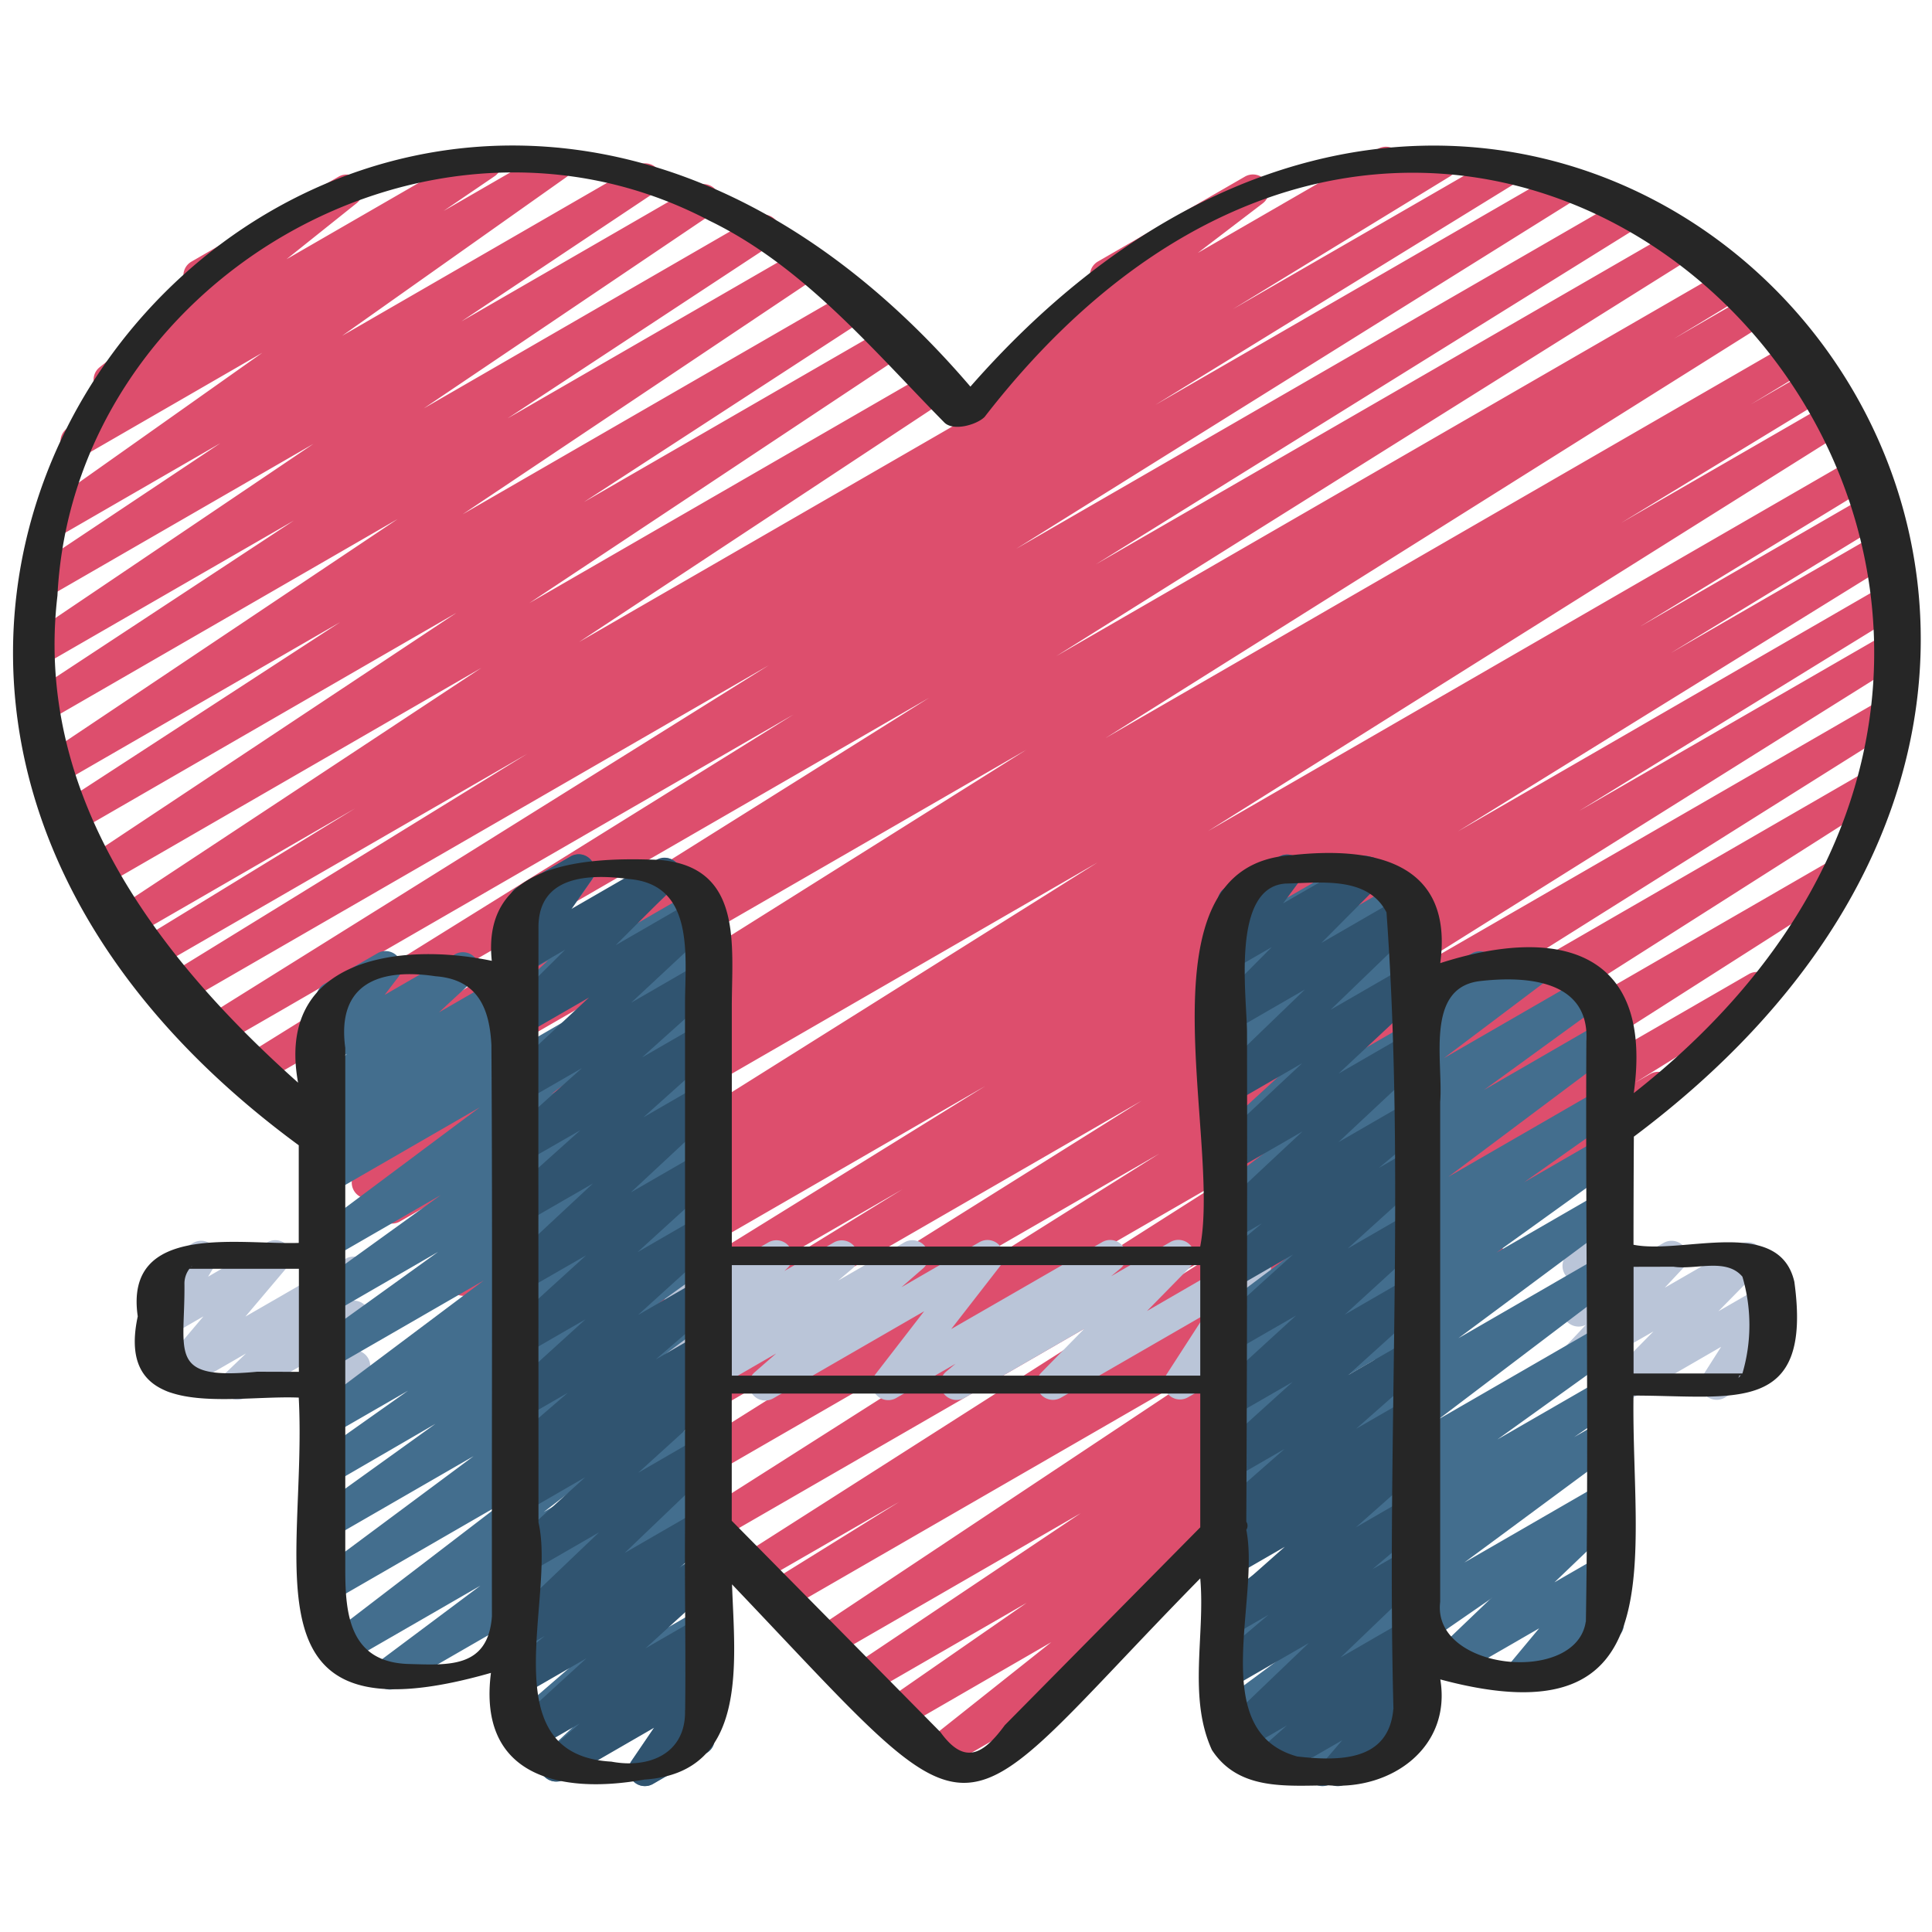 <svg id="icons" height="512" viewBox="0 0 60 60" width="512" xmlns="http://www.w3.org/2000/svg"><path d="m7.386 43.47a.5.5 0 0 1 -.346-.862l.6-.575-2 1.154a.5.5 0 0 1 -.632-.756l1.31-1.55-1.039.6a.5.5 0 0 1 -.678-.69l.364-.6a.5.5 0 0 1 -.315-.237.5.5 0 0 1 .183-.682l1.167-.672a.5.5 0 0 1 .678.69l-.216.359 1.838-1.067a.5.5 0 0 1 .632.756l-1.311 1.55 3.1-1.789a.5.5 0 0 1 .6.794l-.6.577.016-.01a.5.5 0 0 1 .707.636l-.374.839a.5.5 0 0 1 .179.928l-.936.54a.506.506 0 0 1 -.585-.062.5.5 0 0 1 -.122-.574l.3-.672-2.27 1.305a.49.49 0 0 1 -.25.07z" fill="#bac5d8"/><path d="m50.434 43.491a.5.5 0 0 1 -.357-.85l1.272-1.293-2.069 1.193a.5.5 0 0 1 -.615-.774l.582-.621a.5.5 0 0 1 -.7-.594l.238-.8a.5.5 0 0 1 -.01-.872l.5-.288a.5.5 0 0 1 .729.577l-.138.458 1.798-1.027a.5.5 0 0 1 .615.774l-.578.617 2.331-1.345a.5.5 0 0 1 .607.783l-1.273 1.294 1.357-.783a.5.5 0 0 1 .672.7l-.575.9a.5.5 0 0 1 .4.909l-1.659.958a.5.5 0 0 1 -.671-.7l.561-.88-2.768 1.6a.491.491 0 0 1 -.249.064z" fill="#bac5d8"/><path d="m30.689 12.69a.5.5 0 0 1 -.3-.9l3.691-2.815a.5.5 0 0 1 .019-.855l4.566-2.637a.5.5 0 0 1 .553.83l-2.018 1.54 5.573-3.218a.5.5 0 1 1 .5.865l-12.334 7.123a.491.491 0 0 1 -.25.067z" fill="#dd4e6d"/><path d="m29.007 55.029a.5.5 0 0 1 -.311-.891l3.952-3.138-4.648 2.686a.5.5 0 0 1 -.535-.844l4.419-3.064-4.932 2.847a.5.5 0 0 1 -.528-.848l7.14-4.784-7.753 4.476a.5.5 0 0 1 -.527-.849l12.786-8.5-13.689 7.9a.5.5 0 0 1 -.514-.858l4.067-2.525-4.394 2.535a.5.5 0 0 1 -.519-.855l14.892-9.5-15.668 9.044a.5.5 0 0 1 -.518-.854l16.71-10.63-17.537 10.123a.5.5 0 0 1 -.515-.855l15.62-9.819-16.334 9.43a.5.5 0 0 1 -.516-.857l16.3-10.215-17.019 9.823a.5.5 0 0 1 -.512-.859l10.106-6.215-10.561 6.1a.5.5 0 0 1 -.513-.857l13.644-8.449-14.214 8.207a.5.5 0 0 1 -.511-.86l6.761-4.123-7.115 4.108a.5.5 0 0 1 -.511-.86l7.338-4.475-7.7 4.447a.5.5 0 0 1 -.516-.857l19.953-12.529-20.803 12.015a.5.5 0 0 1 -.51-.859l6.547-3.985-6.891 3.974a.5.5 0 0 1 -.509-.861l1.912-1.156-2.163 1.248a.5.5 0 0 1 -.516-.856l20.722-13.02-21.6 12.469a.5.5 0 0 1 -.508-.86l2.269-1.373-2.524 1.458a.5.5 0 0 1 -.516-.857l19.861-12.452-20.69 11.946a.5.5 0 0 1 -.514-.857l16.989-10.568-17.678 10.209a.5.5 0 0 1 -.515-.856l17.428-10.884-18.153 10.481a.5.5 0 0 1 -.512-.859l11.166-6.874-11.595 6.692a.5.5 0 0 1 -.511-.86l6.755-4.133-6.979 4.03a.5.5 0 0 1 -.526-.85l11.426-7.544-11.858 6.848a.5.5 0 0 1 -.527-.85l11.61-7.707-11.867 6.851a.5.5 0 0 1 -.523-.852l8.78-5.71-8.751 5.052a.5.5 0 0 1 -.529-.848l11.071-7.41-10.934 6.312a.5.5 0 0 1 -.519-.851l8.226-5.412-7.837 4.522a.5.5 0 0 1 -.529-.847l8.973-6.056-8.344 4.815a.5.5 0 0 1 -.528-.849l5.983-3.988-5.114 2.954a.5.5 0 0 1 -.539-.841l6.956-4.921-5.524 3.19a.5.5 0 0 1 -.531-.846l1.593-1.085-.032.017a.5.5 0 0 1 -.562-.823l2.966-2.369a.5.5 0 0 1 -.113-.913l4.568-2.638a.5.5 0 0 1 .562.824l-2.174 1.737 5.933-3.425a.5.5 0 0 1 .531.846l-1.588 1.081 3.269-1.887a.5.5 0 0 1 .539.841l-6.96 4.924 9.147-5.281a.5.5 0 0 1 .529.852l-5.969 3.98 7.274-4.2a.5.5 0 0 1 .529.847l-8.975 6.057 10.315-5.959a.5.5 0 0 1 .524.85l-8.234 5.418 9.147-5.281a.5.5 0 0 1 .528.848l-11.074 7.413 12.02-6.939a.5.5 0 0 1 .522.852l-8.773 5.706 9.387-5.419a.5.5 0 0 1 .526.849l-11.608 7.707 12.449-7.187a.5.5 0 0 1 .525.85l-11.429 7.546 26.535-15.319a.5.5 0 0 1 .51.86l-6.74 4.121 8.251-4.761a.5.5 0 0 1 .512.858l-11.171 6.877 12.588-7.266a.5.5 0 0 1 .514.856l-17.424 10.879 18.941-10.933a.5.5 0 0 1 .514.858l-16.979 10.557 18.128-10.465a.5.5 0 0 1 .516.856l-19.873 12.459 20.942-12.091a.5.5 0 0 1 .509.861l-2.275 1.376 2.552-1.473a.5.5 0 0 1 .516.856l-20.717 13.017 21.453-12.386a.5.5 0 0 1 .509.861l-1.93 1.167 2.011-1.163a.5.5 0 0 1 .51.86l-6.541 3.98 6.618-3.82a.5.5 0 0 1 .516.856l-19.962 12.535 20.219-11.673a.5.5 0 0 1 .511.859l-7.328 4.47 7.2-4.158a.5.5 0 0 1 .511.859l-6.745 4.114 6.53-3.77a.5.5 0 0 1 .513.857l-13.655 8.453 13.373-7.722a.5.5 0 0 1 .512.858l-10.118 6.226 9.678-5.584a.5.5 0 0 1 .515.856l-16.287 10.208 15.622-9.018a.5.5 0 0 1 .516.855l-15.622 9.82 14.621-8.441a.5.5 0 0 1 .519.854l-16.708 10.629 15.05-8.689a.5.5 0 0 1 .519.854l-14.9 9.506 11.757-6.787a.5.5 0 0 1 .514.857l-4.054 2.519.483-.278a.5.5 0 0 1 .526.848l-12.789 8.507 7.03-4.058a.5.5 0 0 1 .529.847l-7.136 4.782 2.427-1.4a.5.5 0 0 1 .535.844l-4.417 3.062.048-.027a.5.5 0 0 1 .56.824l-4.776 3.786a.506.506 0 0 1 .293.231.5.5 0 0 1 -.183.682l-4.656 2.689a.491.491 0 0 1 -.247.067z" fill="#dd4e6d"/><path d="m21.435 43.5a.5.5 0 0 1 -.324-.882l.438-.369-.264.151a.5.5 0 0 1 -.6-.793l.326-.311a.5.5 0 0 1 -.46-.637l.254-.894a.489.489 0 0 1 -.2-.2.5.5 0 0 1 .182-.682l.5-.289a.5.5 0 0 1 .732.569l-.165.579 2-1.153a.5.5 0 0 1 .6.793l-.092.088 1.533-.884a.5.5 0 0 1 .573.814l-.436.368 2.056-1.186a.5.5 0 0 1 .578.81l-.672.584 2.424-1.4a.5.5 0 0 1 .645.739l-1.522 1.96 4.687-2.7a.5.5 0 0 1 .57.817l-.292.243 1.843-1.064a.5.5 0 0 1 .606.783l-1.335 1.361 3.11-1.8a.5.5 0 0 1 .67.7l-1.215 1.881.561-.324a.5.5 0 1 1 .5.865l-2.356 1.36a.5.5 0 0 1 -.67-.7l1.215-1.88-4.489 2.591a.5.5 0 0 1 -.606-.783l1.335-1.36-3.722 2.148a.5.5 0 0 1 -.57-.816l.292-.244-1.843 1.064a.5.5 0 0 1 -.644-.739l1.512-1.956-4.687 2.706a.5.5 0 0 1 -.578-.81l.671-.585-2.423 1.4a.494.494 0 0 1 -.248.067z" fill="#bac5d8"/><g fill="#436e8e"><path d="m20.022 55.469a.5.5 0 0 1 -.413-.781l.721-1.06-2.816 1.625a.5.5 0 0 1 -.592-.8l1.526-1.428-2.01 1.161a.5.5 0 0 1 -.578-.811l1.848-1.6-1.426.823a.5.5 0 0 1 -.654-.139.5.5 0 0 1 .07-.666l2.392-2.15-1.808 1.043a.5.5 0 0 1 -.5-.866l5.941-3.429a.5.5 0 0 1 .584.8l-2.394 2.153 1.81-1.044a.5.5 0 0 1 .578.81l-1.847 1.6 1.269-.733a.5.5 0 0 1 .591.8l-1.527 1.433.936-.54a.5.5 0 0 1 .663.714l-.766 1.126a.509.509 0 0 1 .5.245.5.5 0 0 1 -.183.683l-1.668.963a.49.49 0 0 1 -.247.068z"/><path d="m16.032 31.92a.5.5 0 0 1 -.339-.867l1.328-1.227-.739.427a.5.5 0 0 1 -.66-.719l.73-1.047a.5.5 0 0 1 -.284-.931l1.656-.956a.5.5 0 0 1 .66.718l-.66.949 2.689-1.553a.5.5 0 0 1 .589.8l-1.33 1.228 1.839-1.061a.5.5 0 0 1 .5.865l-5.729 3.307a.5.5 0 0 1 -.25.067z"/><path d="m12.109 52.47a.5.5 0 0 1 -.3-.9l3.109-2.325-4.2 2.423a.5.5 0 0 1 -.554-.83l5.393-4.129-5.28 3.048a.5.5 0 0 1 -.548-.834l4.978-3.7-4.43 2.556a.5.5 0 0 1 -.542-.839l3.79-2.723-3.243 1.883a.5.5 0 0 1 -.538-.841l2.926-2.069-2.388 1.378a.5.5 0 0 1 -.55-.833l5.292-3.97-4.742 2.735a.5.5 0 0 1 -.542-.839l3.865-2.782-3.323 1.921a.5.5 0 0 1 -.543-.838l3.945-2.845-3.4 1.963a.5.5 0 0 1 -.549-.833l5.165-3.858-4.614 2.663a.5.5 0 0 1 -.561-.824l.672-.535-.111.064a.5.5 0 0 1 -.561-.823l.45-.36a.5.5 0 0 1 -.479-.846l1.081-1-.491.283a.5.5 0 0 1 -.647-.737l.6-.79a.5.5 0 0 1 -.17-.925l1.656-.956a.5.5 0 0 1 .647.736l-.426.558 2.179-1.258a.5.5 0 0 1 .59.8l-1.082 1 1.732-1a.5.5 0 0 1 .562.824l-.371.3.159-.092a.5.5 0 0 1 .663.151.5.5 0 0 1 -.1.673l-.672.535 6.12-3.533a.5.5 0 0 1 .548.833l-5.163 3.857 4.615-2.663a.5.5 0 0 1 .543.838l-3.948 2.838 3.4-1.963a.5.5 0 0 1 .542.839l-3.863 2.785 3.324-1.918a.5.5 0 0 1 .549.833l-5.293 3.971 4.743-2.737a.5.5 0 0 1 .538.84l-2.926 2.064 2.388-1.378a.5.5 0 0 1 .542.839l-3.79 2.725 3.248-1.875a.5.5 0 0 1 .548.834l-4.978 3.7 4.43-2.559a.5.5 0 0 1 .553.83l-5.392 4.128 4.839-2.793a.5.5 0 0 1 .549.833l-3.111 2.326 2.562-1.478a.5.5 0 0 1 .5.865l-9.864 5.689a.493.493 0 0 1 -.25.07z"/><path d="m47.285 52.47a.5.5 0 0 1 -.385-.82l.9-1.081-2.618 1.511a.5.5 0 0 1 -.6-.794l2.042-1.954-2.324 1.343a.5.5 0 1 1 -.5-.865l5.921-3.418a.5.5 0 0 1 .595.794l-2.04 1.954 1.447-.835a.5.5 0 0 1 .634.752l-.9 1.081.206-.118a.5.5 0 1 1 .5.865l-2.628 1.515a.49.49 0 0 1 -.25.07z"/><path d="m44.318 31.487a.5.5 0 0 1 -.25-.932l1.656-.955a.5.5 0 0 1 .5.865l-1.656.955a.494.494 0 0 1 -.25.067z"/><path d="m41.072 55.47a.5.5 0 0 1 -.394-.808l1.322-1.688-3.164 1.826a.5.5 0 0 1 -.534-.844l1.19-.822-1.171.676a.5.5 0 0 1 -.547-.835l4.792-3.542-4.284 2.467a.5.5 0 0 1 -.533-.844l1.365-.937-.832.48a.5.5 0 0 1 -.542-.839l3.757-2.7-3.215 1.856a.5.5 0 0 1 -.552-.831l5.6-4.246-5.045 2.912a.5.5 0 0 1 -.548-.834l4.978-3.7-4.43 2.556a.5.5 0 0 1 -.542-.839l3.79-2.723-3.251 1.889a.5.5 0 0 1 -.538-.841l2.926-2.069-2.388 1.378a.5.5 0 0 1 -.55-.833l5.292-3.97-4.742 2.735a.5.5 0 0 1 -.544-.837l3.718-2.7-3.174 1.837a.5.5 0 0 1 -.551-.832l3.221-2.429-2.67 1.541a.5.5 0 0 1 -.588-.8l2.6-2.385-2.01 1.159a.5.5 0 0 1 -.561-.824l.672-.535-.111.064a.5.5 0 0 1 -.561-.823l.45-.36a.5.5 0 0 1 -.479-.846l1.081-1-.491.283a.5.5 0 0 1 -.647-.737l.6-.79a.491.491 0 0 1 -.352-.243.5.5 0 0 1 .182-.682l1.657-.956a.5.5 0 0 1 .647.736l-.426.557 2.178-1.257a.5.5 0 0 1 .59.8l-1.082 1 1.732-1a.5.5 0 0 1 .562.824l-.371.3.159-.092a.5.5 0 0 1 .561.824l-.672.534.12-.068a.5.5 0 0 1 .588.8l-2.6 2.386 5.8-3.346a.5.5 0 0 1 .667.156.5.5 0 0 1 -.116.676l-3.221 2.428 4.419-2.55a.5.5 0 0 1 .544.837l-3.716 2.7 3.635-2.1a.5.5 0 0 1 .549.833l-5.291 3.964 4.743-2.737a.5.5 0 0 1 .538.84l-2.926 2.064 2.388-1.378a.5.5 0 0 1 .67.161.5.5 0 0 1 -.128.678l-3.79 2.725 3.248-1.875a.5.5 0 0 1 .548.834l-4.978 3.7 4.43-2.559a.5.5 0 0 1 .551.831l-5.6 4.246 5.045-2.912a.5.5 0 0 1 .542.839l-3.758 2.7 3.216-1.855a.5.5 0 0 1 .533.845l-1.365.937.832-.48a.5.5 0 0 1 .547.834l-4.791 3.542 4.244-2.45a.5.5 0 0 1 .534.844l-5.874 4.056a.5.5 0 0 1 -.016.592l-1.318 1.689.649-.375a.5.5 0 1 1 .5.865l-2.872 1.652a.49.49 0 0 1 -.25.07z"/></g><path d="m20.031 55.468a.5.5 0 0 1 -.413-.782l.7-1.032-2.786 1.609a.5.5 0 0 1 -.583-.806l1.051-.931-1.473.85a.5.5 0 0 1 -.587-.8l2.272-2.076-1.93 1.113a.5.5 0 0 1 -.567-.819l1.2-.986-.637.367a.5.5 0 0 1 -.6-.794l2.923-2.791-2.328 1.344a.5.5 0 0 1 -.586-.8l2.486-2.257-1.9 1.1a.5.5 0 0 1 -.559-.826l.486-.382a.5.5 0 0 1 -.5-.847l1.933-1.667-1.357.782a.5.5 0 0 1 -.586-.8l2.492-2.264-1.906 1.1a.5.5 0 0 1 -.587-.8l2.514-2.288-1.921 1.105a.5.5 0 0 1 -.591-.8l2.723-2.536-2.132 1.23a.5.5 0 0 1 -.583-.8l2.324-2.084-1.741 1a.5.5 0 0 1 -.584-.8l2.372-2.128-1.788 1.031a.5.5 0 0 1 -.591-.8l2.6-2.424-2.013 1.162a.5.5 0 0 1 -.6-.787l1.874-1.86-1.272.734a.5.5 0 0 1 -.619-.094.5.5 0 0 1 -.04-.625l.72-1.026a.511.511 0 0 1 -.457-.25.5.5 0 0 1 .182-.682l1.657-.956a.5.5 0 0 1 .659.719l-.644.918 2.654-1.532a.5.5 0 0 1 .6.787l-1.872 1.867 2.49-1.437a.5.5 0 0 1 .591.8l-2.6 2.423 2.124-1.227a.5.5 0 0 1 .584.8l-2.372 2.128 1.788-1.032a.5.5 0 0 1 .583.806l-2.327 2.085 1.742-1.005a.5.5 0 0 1 .59.8l-2.722 2.536 2.132-1.23a.5.5 0 0 1 .587.8l-2.51 2.285 1.927-1.113a.5.5 0 0 1 .586.8l-2.5 2.266 1.909-1.1a.5.5 0 0 1 .576.812l-1.93 1.665 1.354-.781a.5.5 0 0 1 .559.825l-.486.383a.5.5 0 0 1 .513.837l-2.486 2.257 1.9-1.1a.5.5 0 0 1 .6.794l-2.922 2.797 2.328-1.344a.5.5 0 0 1 .567.819l-1.2.986.637-.367a.5.5 0 0 1 .587.8l-2.272 2.068 1.685-.972a.5.5 0 0 1 .583.805l-1.046.932.463-.267a.5.5 0 0 1 .663.715l-.757 1.109a.508.508 0 0 1 .49.247.5.5 0 0 1 -.182.682l-1.656.956a.49.49 0 0 1 -.259.071z" fill="#305470"/><path d="m41.548 55.47a.5.5 0 0 1 -.38-.825l.516-.6-2.127 1.227a.5.5 0 0 1 -.582-.806l.99-.88-1.421.82a.5.5 0 0 1 -.6-.794l2.7-2.585-2.362 1.363a.5.5 0 0 1 -.573-.815l1.684-1.425-1.111.641a.5.5 0 0 1 -.581-.808l2.2-1.946-1.623.937a.5.5 0 0 1 -.558-.827l.473-.371a.5.5 0 0 1 -.5-.847l2.198-1.929-1.609.929a.5.5 0 0 1 -.585-.8l2.447-2.212-1.862 1.074a.5.5 0 0 1 -.587-.8l2.554-2.335-1.967 1.134a.5.5 0 0 1 -.654-.138.5.5 0 0 1 .068-.665l2.459-2.226-1.873 1.081a.5.5 0 0 1 -.57-.816l1.476-1.232-.906.523a.5.5 0 0 1 -.592-.8l2.756-2.577-2.164 1.249a.5.5 0 0 1 -.592-.8l2.75-2.57-2.158 1.246a.5.5 0 0 1 -.6-.793l2.845-2.744-2.249 1.3a.5.5 0 0 1 -.6-.785l1.817-1.829-1.213.7a.5.5 0 0 1 -.622-.1.5.5 0 0 1 -.031-.63l.655-.892a.5.5 0 0 1 -.216-.931l1.657-.956a.5.5 0 0 1 .653.728l-.53.722 2.4-1.384a.5.5 0 0 1 .605.785l-1.816 1.827 2.533-1.463a.5.5 0 0 1 .6.793l-2.847 2.746 2.406-1.388a.5.5 0 0 1 .591.8l-2.75 2.57 2.159-1.246a.5.5 0 0 1 .591.8l-2.755 2.577 2.164-1.249a.5.5 0 0 1 .57.816l-1.477 1.232.907-.523a.5.5 0 0 1 .586.8l-2.462 2.228 1.876-1.083a.5.5 0 0 1 .587.8l-2.552 2.333 1.965-1.134a.5.5 0 0 1 .585.8l-2.447 2.212 1.862-1.074a.5.5 0 0 1 .581.807l-2.193 1.934 1.612-.93a.5.5 0 0 1 .558.827l-.47.37a.5.5 0 0 1 .493.847l-2.2 1.947 1.623-.937a.5.5 0 0 1 .573.815l-1.684 1.424 1.111-.64a.5.5 0 0 1 .595.794l-2.694 2.584 2.1-1.212a.5.5 0 0 1 .582.806l-.992.88.41-.235a.5.5 0 0 1 .63.758l-.574.668a.507.507 0 0 1 .523.242.5.5 0 0 1 -.183.683l-2.33 1.338a.49.49 0 0 1 -.252.07z" fill="#305470"/><path d="m50.741 35.3c22.429-16.8-2.394-44.054-20.604-23.293-17.924-20.939-43.429 6.965-20.859 23.561v3.032c-1.846.064-5.428-.65-5 2.281-.716 3.328 2.9 2.433 5 2.523.275 5.2-1.871 10.791 5.969 8.549-.416 3.224 2.169 3.782 4.766 3.313 3.261-.213 2.8-3.686 2.721-6.062 8.114 8.508 6.52 7.984 14.541-.186.158 1.758-.388 3.688.362 5.329.83 1.272 2.322 1.107 3.642 1.1 1.941.143 3.8-1.183 3.451-3.291 7.379 1.982 5.925-3.827 6-8.815 3.124 0 5.568.632 4.995-3.535-.472-2.044-3.468-.841-4.995-1.149q.001-1.68.011-3.357zm-48.957-16.8c.494-9.749 11.557-16.218 20.242-11.649 2.926 1.417 5.057 3.992 7.3 6.269.28.284 1.013.07 1.252-.172 15.892-20.527 39.956 5.439 20.16 21 .625-4.462-2.37-5.21-6.01-4.037.426-3.156-2.1-3.638-4.64-3.35-4.867.33-2.156 8.752-2.815 12.152h-14.546v-7.458c0-1.9.361-4.339-2.254-4.55-2.222-.092-5.528.044-5.2 3.134-2.845-.593-6.721-.085-6.016 3.784-4.367-3.89-8.203-8.941-7.473-15.123zm20.943 21.681v-.891h14.548v3.431h-14.548zm-16.794-.834c.049-.054.033-.018 0 0zm2.055 3.253c-2.811.268-2.233-.572-2.26-2.76a.762.762 0 0 1 .154-.436h3.4v3.2zm4.712 9.077c-1.823-.049-1.977-1.508-1.977-2.915v-16.218c-.271-1.988 1.041-2.488 2.8-2.226 1.37.1 1.682 1.076 1.738 2.131.038 5.914.007 11.83.016 17.743-.116 1.624-1.354 1.518-2.577 1.485zm8.574 1.432c.037 1.336-1.092 1.826-2.287 1.6-3.776-.208-1.718-5.075-2.264-7.429 0-6.142-.007-12.287 0-18.427-.035-1.664 1.554-1.721 2.806-1.554 2.074.167 1.745 2.438 1.745 3.891v16.269c-.013 1.866.026 3.773.004 5.65zm9.933.466c-.652.885-1.236 1.277-2 .219l-6.482-6.565v-3.95h14.55v4.154zm12.064-.5c-.141 1.631-1.683 1.622-2.984 1.474-2.822-.779-1.148-4.863-1.582-7.039a.227.227 0 0 0 0-.252q.036-7.59.022-15.177c0-1.118-.507-4.5 1.179-4.64 1.111-.025 2.57-.24 3.153.894.59 8.149-.004 16.53.216 24.743zm5.976-2.713c-.289 1.968-4.782 1.527-4.521-.614q0-7.762 0-15.524c.1-1.224-.474-3.512 1.192-3.75 1.455-.176 3.459-.055 3.348 1.868-.031 6.005.082 12.041-.015 18.023zm4.769-7.617c-.038-.009 0-.024.048-.039-.016.019-.031.035-.021.022-.086.122-.043.014-.023.02zm-2.044-3.406c.69.106 1.637-.286 2.14.309a5.314 5.314 0 0 1 0 3.007h-3.38v-3.313z" fill="#262626"/></svg>